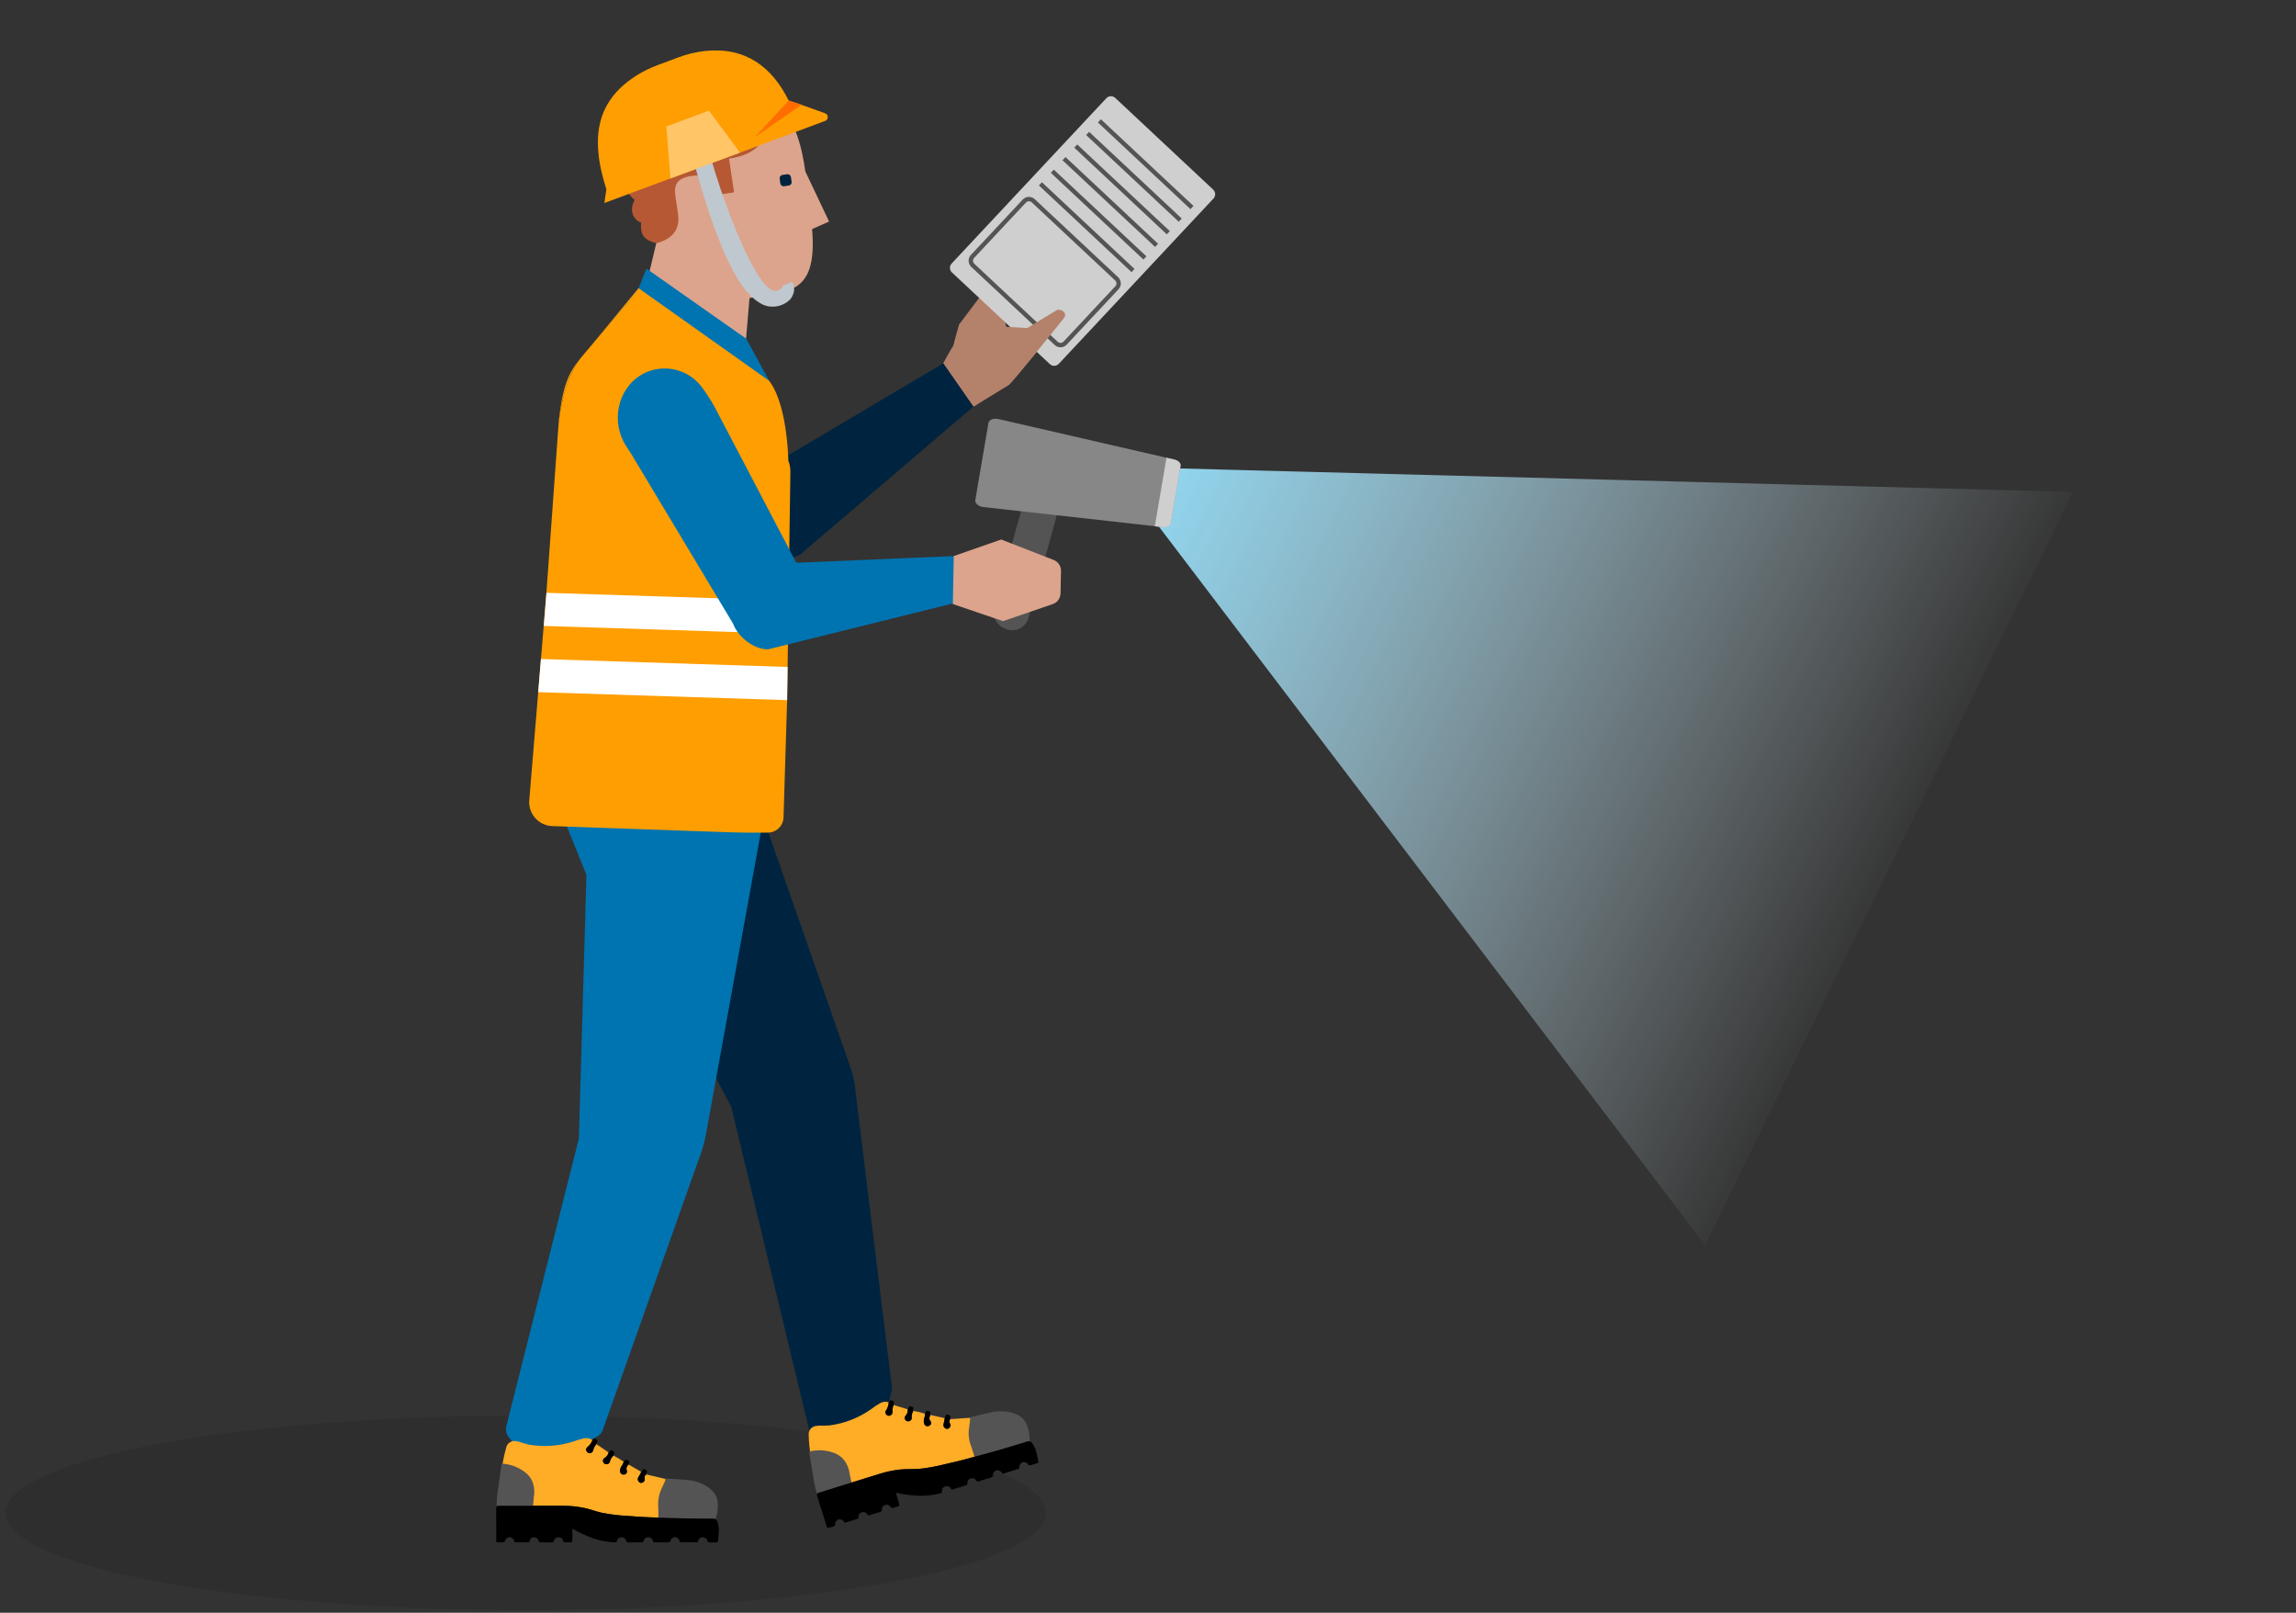 <svg width="262" height="184" viewBox="0 0 262 184" fill="none" xmlns="http://www.w3.org/2000/svg">
<rect x="0" y="0" width="262" height="184" fill="#333333" stroke="none"/>
<g style="mix-blend-mode:multiply" opacity="0.1">
<path d="M0.633 172.6C0.633 166.469 27.212 161.5 59.995 161.5C92.777 161.5 119.356 166.469 119.356 172.6C119.356 178.731 92.777 183.7 59.995 183.7C27.212 183.7 0.633 178.731 0.633 172.6Z" fill="black"/>
</g>
<path d="M131.264 53.358C131.219 53.35 131.175 53.346 131.131 53.343L129.21 53.55C128.53 53.718 128.52 54.287 128.501 54.26L128.448 54.749C128.448 54.749 128.531 55.244 128.625 55.323L194.576 142.066L236.55 56.124L131.264 53.358Z" fill="url(#paint0_linear_471_4350)"/>
<path d="M120.644 35.348C121.289 35.263 121.793 35.809 121.404 36.297C120.241 37.757 115.412 43.762 115.068 43.948C114.51 44.262 111.09 46.382 111.09 46.382L107.652 41.443C107.652 41.443 108.632 39.639 108.811 39.435C108.902 38.94 109.475 36.984 109.48 36.971C109.697 36.718 112.558 32.874 112.639 32.762L117.13 28.044C117.267 27.796 117.481 27.599 117.739 27.484C117.998 27.368 118.286 27.339 118.562 27.401L118.684 27.87C119.417 28.1 117.872 29.699 117.728 30.158L115.397 34.504C115.059 34.938 113.335 38.957 117.22 37.433L120.644 35.348Z" fill="#B4816B"/>
<path d="M94.61 25.276L92.669 26.136C92.71 26.651 92.735 27.126 92.741 27.57C92.748 27.913 92.744 28.234 92.727 28.537C92.483 33.382 89.651 33.392 85.528 34.004L85.134 38.64L72.856 36.251L75.022 27.185L74.854 22.347L77.828 17.173L85.434 12.099C85.434 12.099 85.514 10.592 88.191 11.851C90.868 13.111 91.577 17.396 91.897 19.558L94.61 25.276Z" fill="#DCA48C"/>
<path d="M107.658 41.441L111.095 46.38L91.336 63.252C90.442 63.706 89.427 63.867 88.436 63.712L71.039 59.898L72.817 49.62L88.61 52.726L107.658 41.441Z" fill="#00243F"/>
<path d="M89.665 50.616L89.618 69.994L87.119 93.331L62.879 92.399L64.111 47.123C64.157 44.861 64.989 42.685 66.462 40.968L72.871 32.873L73.77 30.652L85.15 38.641L87.877 43.634C89.056 45.772 89.671 48.174 89.665 50.616Z" fill="#0074B0"/>
<path d="M77.382 11.192C75.05 10.93 73.88 12.098 73.674 13.129C71.993 13.548 71.535 14.785 71.894 16.016C71.059 17.076 70.73 18.001 71.828 19.465C70.839 21.082 71.647 22.188 72.42 22.818C71.7 24.108 72.385 25.174 73.171 25.395C72.993 26.895 73.658 27.438 74.906 27.754C77.511 27.053 77.511 25.347 77.359 24.326C77.346 24.239 77.085 22.48 77.072 22.388C76.882 21.049 77.24 20.36 78.842 20.081C80.924 19.72 81.159 21.164 81.361 22.307L83.764 21.948L83.19 18.104C88.593 17.297 86.581 13.708 89.09 13.333C89.519 13.269 89.852 13.235 89.852 13.235C89.895 11.869 89.096 9.651 86.396 10.344C85.633 9.934 84.492 8.819 82.023 10.283C80.414 10.071 78.639 9.926 77.382 11.192Z" fill="#B55833"/>
<path d="M90.015 21.167L89.476 21.247C89.427 21.255 89.376 21.252 89.328 21.24C89.28 21.228 89.234 21.207 89.195 21.177C89.155 21.148 89.121 21.11 89.095 21.068C89.07 21.025 89.053 20.978 89.046 20.929L88.965 20.39C88.95 20.291 88.975 20.189 89.035 20.109C89.095 20.028 89.184 19.974 89.284 19.96L89.823 19.879C89.922 19.864 90.023 19.89 90.104 19.949C90.184 20.009 90.238 20.098 90.253 20.198L90.333 20.736C90.341 20.785 90.338 20.836 90.326 20.884C90.314 20.932 90.293 20.978 90.263 21.018C90.234 21.058 90.196 21.091 90.154 21.117C90.111 21.142 90.064 21.16 90.015 21.167" fill="#00243F"/>
<path d="M65.465 92.496L83.437 126.261L92.362 163.252L99.065 161.943C100.157 161.73 100.536 160.673 101.416 159.992L101.7 158.89C101.784 158.745 101.818 158.576 101.796 158.41L97.607 124.382C97.547 123.544 97.377 122.717 97.099 121.923L87.102 93.329L65.465 92.496Z" fill="#00243F"/>
<path d="M63.944 92.438L66.92 99.824L66.058 129.89L57.785 162.681C57.725 162.917 57.723 163.163 57.778 163.4C57.833 163.637 57.944 163.857 58.102 164.042L59.305 165.454C59.696 165.468 64.974 165.616 65.33 165.454L68.179 163.867C68.458 163.712 68.671 163.46 68.778 163.158L79.649 132.509C80.061 131.509 80.365 130.468 80.559 129.403L87.112 93.33L63.944 92.438Z" fill="#0074B0"/>
<path d="M67.185 39.764L66.086 41.093C66.216 40.909 66.349 40.733 66.49 40.571L67.185 39.764Z" fill="#FF9E00"/>
<path d="M90.192 53.831L89.983 68.52L89.929 72.307L89.875 76.093L89.821 79.88L89.41 93.251C89.397 93.714 89.205 94.154 88.875 94.479C88.544 94.804 88.101 94.989 87.638 94.994C86.477 95.012 84.824 95.012 82.961 94.947L63.019 94.249C62.65 94.236 62.288 94.148 61.954 93.991C61.62 93.834 61.321 93.61 61.076 93.335C60.831 93.059 60.644 92.736 60.527 92.386C60.41 92.036 60.366 91.665 60.396 91.298L61.416 78.972L61.729 75.189L62.042 71.413L62.352 67.634L63.714 48.737C63.894 46.323 64.647 43.127 66.078 41.095L67.177 39.765L71.637 34.57C72.12 34.066 72.529 33.497 72.855 32.88L72.858 32.873C72.858 32.873 87.443 43.213 87.731 43.419C87.731 43.419 89.655 45.339 89.954 52.318L89.951 52.534C90.117 52.946 90.199 53.387 90.192 53.831Z" fill="#FF9E00"/>
<path d="M66.075 41.094C64.644 43.126 63.891 46.322 63.711 48.736L63.765 47.975C64.107 45.1 64.514 43.061 65.941 41.256L66.075 41.094Z" fill="#FF9E00"/>
<path d="M72.866 32.879C72.54 33.496 72.13 34.065 71.648 34.569L67.188 39.764L72.866 32.879Z" fill="#FF9E00"/>
<path d="M89.991 68.519L62.361 67.633L62.051 71.412L89.937 72.306L89.991 68.519Z" fill="white"/>
<path d="M89.873 76.092L61.727 75.188L61.414 78.971L89.819 79.879L89.873 76.092Z" fill="white"/>
<path d="M90.857 64.187L81.524 46.389C81.103 45.639 80.637 44.915 80.128 44.221C79.4 43.22 78.344 42.506 77.145 42.202C75.945 41.898 74.677 42.022 73.56 42.555C73.465 42.601 73.376 42.648 73.294 42.695C70.424 44.336 69.666 48.156 71.468 50.927L72.062 51.839L83.639 71.128C84.3 72.895 86.295 74.15 87.627 74.07L90.114 67.357L90.997 64.201" fill="#0074B0"/>
<path d="M91.014 64.202L110.19 63.383L112.591 67.893L87.635 74.086L87.373 73.723C84.89 70.301 87.016 65.576 91.014 64.202V64.202Z" fill="#0074B0"/>
<path d="M114.892 71.794C113.821 71.48 113.163 70.432 113.431 69.464L117.448 54.939C117.529 54.7 117.656 54.48 117.823 54.291C117.989 54.102 118.191 53.948 118.418 53.837C118.644 53.727 118.89 53.663 119.142 53.648C119.393 53.633 119.645 53.668 119.883 53.752C120.954 54.066 121.612 55.114 121.344 56.082L117.327 70.607C117.246 70.846 117.118 71.066 116.952 71.255C116.786 71.444 116.583 71.598 116.357 71.709C116.131 71.819 115.885 71.883 115.633 71.898C115.382 71.913 115.13 71.878 114.892 71.794Z" fill="#545454"/>
<path d="M132.641 60.128L112.209 57.85C111.654 57.788 111.232 57.414 111.295 57.04L112.79 48.267C112.853 47.894 113.375 47.68 113.92 47.806L133.954 52.419C134.437 52.53 134.764 52.87 134.708 53.202L133.611 59.639C133.555 59.971 133.133 60.183 132.641 60.128Z" fill="#878787"/>
<path d="M132.731 60.146L131.777 60.049L133.11 52.225L134.032 52.437C134.471 52.538 134.77 52.848 134.718 53.15L133.603 59.699C133.552 59.998 133.175 60.191 132.731 60.146Z" fill="#CFCFCF"/>
<path d="M108.838 63.44L114.249 61.553L120.227 63.882C120.48 63.98 120.697 64.153 120.848 64.378C120.999 64.604 121.077 64.87 121.072 65.141L121.02 67.696C121.015 67.967 120.926 68.231 120.766 68.45C120.606 68.67 120.383 68.835 120.126 68.923L114.455 70.866L108.73 68.915L108.838 63.44Z" fill="#DCA48C"/>
<path d="M117.505 164.302C117.505 164.302 117.523 162.383 116.493 161.65C115.462 160.918 114.04 160.95 113.309 161.089C112.578 161.228 110.626 161.716 110.626 161.716C110.488 162.63 110.457 163.556 110.532 164.477C110.634 165.089 110.791 165.691 111.002 166.274L111.123 167.04L117.378 164.882L117.505 164.302Z" fill="#545454"/>
<path d="M110.625 161.761C109.896 161.811 109.166 161.861 108.437 161.912C108.377 161.973 108.34 162.052 108.331 162.137C108.322 162.222 108.343 162.308 108.389 162.38C108.445 162.461 108.469 162.562 108.456 162.66C108.442 162.759 108.392 162.849 108.315 162.912C108.26 162.973 108.185 163.012 108.103 163.02C108.021 163.029 107.939 163.007 107.873 162.959C107.787 162.91 107.72 162.833 107.684 162.74C107.648 162.648 107.644 162.546 107.674 162.452C107.736 162.238 107.781 162.019 107.807 161.798C107.26 161.676 106.713 161.554 106.166 161.432C106.071 161.672 105.975 161.891 106.19 162.144C106.222 162.187 106.243 162.238 106.252 162.292C106.261 162.346 106.256 162.401 106.239 162.453C106.222 162.505 106.193 162.552 106.154 162.59C106.115 162.628 106.068 162.657 106.016 162.673C105.966 162.698 105.911 162.713 105.855 162.715C105.799 162.717 105.744 162.707 105.692 162.685C105.64 162.664 105.594 162.632 105.555 162.591C105.517 162.55 105.488 162.501 105.471 162.448C105.409 162.261 105.402 162.06 105.451 161.87C105.526 161.688 105.56 161.491 105.549 161.294C105.114 161.154 104.67 161.044 104.22 160.966C104.086 161.198 104.022 161.465 104.038 161.732C104.051 161.822 104.03 161.914 103.979 161.989C103.927 162.064 103.85 162.117 103.761 162.137C103.677 162.171 103.583 162.174 103.497 162.143C103.411 162.113 103.339 162.052 103.295 161.972C103.246 161.9 103.226 161.812 103.238 161.726C103.249 161.639 103.292 161.56 103.359 161.504C103.445 161.407 103.509 161.294 103.549 161.172C103.588 161.049 103.602 160.92 103.589 160.792L101.973 160.297C101.866 160.553 101.82 160.83 101.838 161.107C101.843 161.192 101.82 161.277 101.773 161.348C101.726 161.419 101.657 161.474 101.577 161.503C101.497 161.532 101.409 161.535 101.327 161.51C101.246 161.486 101.174 161.436 101.123 161.367C101.066 161.307 101.034 161.228 101.032 161.146C101.03 161.063 101.058 160.982 101.11 160.919C101.293 160.642 101.4 160.323 101.422 159.993C101.255 159.935 101.078 159.916 100.902 159.935C100.727 159.954 100.558 160.011 100.408 160.103C100.057 160.305 99.72 160.53 99.4 160.778C97.996 161.767 96.374 162.401 94.671 162.627C94.268 162.657 93.863 162.664 93.459 162.648C93.36 162.651 93.262 162.664 93.165 162.685C93.035 162.693 92.909 162.727 92.793 162.785C92.678 162.844 92.576 162.925 92.493 163.025C92.41 163.125 92.348 163.24 92.312 163.365C92.275 163.489 92.265 163.62 92.281 163.748C92.303 164.538 92.38 165.325 92.511 166.104C92.665 167.243 92.881 168.373 93.158 169.488C93.222 169.769 93.322 170.04 93.457 170.294C95.786 169.572 98.115 168.851 100.444 168.131C101.216 167.889 102.012 167.729 102.817 167.651C103.517 167.586 104.219 167.644 104.918 167.582C105.82 167.485 106.714 167.327 107.594 167.108C108.803 166.833 110.009 166.549 111.2 166.201C111.082 165.824 110.983 165.441 110.844 165.072C110.566 164.398 110.474 163.661 110.578 162.939C110.627 162.639 110.652 162.335 110.693 162.033C110.708 161.985 110.709 161.935 110.697 161.887C110.685 161.84 110.66 161.796 110.625 161.761Z" fill="#FFAC26"/>
<path d="M101.417 159.994C101.396 160.324 101.289 160.644 101.106 160.92C101.053 160.984 101.025 161.064 101.027 161.147C101.03 161.229 101.062 161.308 101.118 161.368C101.169 161.437 101.241 161.487 101.323 161.512C101.405 161.536 101.493 161.533 101.573 161.504C101.653 161.475 101.722 161.421 101.769 161.349C101.816 161.278 101.839 161.193 101.834 161.108C101.816 160.831 101.862 160.554 101.969 160.298C101.962 160.254 101.962 160.209 101.971 160.166C102.077 159.915 101.966 159.839 101.728 159.776C101.494 159.714 101.478 159.863 101.417 159.994Z" fill="black"/>
<path d="M105.54 161.294C105.551 161.49 105.517 161.687 105.442 161.869C105.394 162.06 105.401 162.261 105.462 162.448C105.48 162.501 105.508 162.549 105.547 162.59C105.585 162.631 105.631 162.664 105.683 162.685C105.735 162.706 105.79 162.716 105.846 162.714C105.902 162.712 105.957 162.698 106.007 162.673C106.059 162.657 106.107 162.628 106.145 162.59C106.184 162.552 106.213 162.505 106.23 162.453C106.247 162.401 106.252 162.346 106.243 162.292C106.235 162.238 106.213 162.187 106.181 162.143C105.966 161.891 106.062 161.672 106.157 161.432C106.164 161.255 106.28 161.046 105.953 161.003C105.756 160.977 105.612 160.938 105.621 161.204C105.623 161.265 105.577 161.273 105.54 161.294Z" fill="black"/>
<path d="M103.585 160.792C103.598 160.92 103.585 161.05 103.545 161.172C103.505 161.295 103.441 161.408 103.355 161.504C103.289 161.561 103.245 161.64 103.234 161.726C103.222 161.813 103.243 161.901 103.291 161.973C103.335 162.053 103.407 162.113 103.493 162.144C103.579 162.174 103.673 162.172 103.757 162.138C103.846 162.117 103.923 162.065 103.975 161.989C104.026 161.914 104.047 161.823 104.034 161.733C104.019 161.465 104.082 161.199 104.216 160.967C104.164 160.91 104.194 160.84 104.213 160.792C104.295 160.571 104.169 160.534 103.994 160.482C103.784 160.42 103.676 160.456 103.656 160.686C103.653 160.723 103.61 160.757 103.585 160.792Z" fill="black"/>
<path d="M107.81 161.798C107.783 162.02 107.739 162.238 107.677 162.452C107.647 162.547 107.65 162.649 107.686 162.741C107.722 162.833 107.789 162.911 107.875 162.959C107.942 163.008 108.024 163.029 108.105 163.021C108.187 163.012 108.263 162.974 108.317 162.913C108.394 162.849 108.444 162.759 108.458 162.661C108.472 162.562 108.448 162.462 108.391 162.38C108.345 162.308 108.325 162.223 108.333 162.138C108.342 162.053 108.38 161.973 108.439 161.912C108.418 161.889 108.405 161.86 108.402 161.829C108.398 161.798 108.404 161.767 108.419 161.739C108.502 161.55 108.418 161.505 108.242 161.436C107.832 161.274 107.93 161.653 107.81 161.798Z" fill="black"/>
<path d="M117.683 164.556L117.609 164.5L117.683 164.556Z" fill="#FF9E00"/>
<path d="M116.418 167.054L116.475 166.988C116.459 166.99 116.444 166.998 116.434 167.01C116.423 167.022 116.417 167.038 116.418 167.054Z" fill="#FF9E00"/>
<path d="M113.341 168.07L113.386 167.998C113.371 168.002 113.358 168.011 113.349 168.025C113.341 168.038 113.338 168.054 113.341 168.07Z" fill="#FF9E00"/>
<path d="M117.242 166.967L117.295 167.026C117.296 167.018 117.295 167.011 117.293 167.004C117.29 166.997 117.286 166.99 117.281 166.985C117.276 166.979 117.27 166.975 117.264 166.972C117.257 166.969 117.25 166.967 117.242 166.967Z" fill="#FF9E00"/>
<path d="M96.967 168.214C96.967 168.214 96.834 166.371 95.204 165.781C94.287 165.424 93.28 165.368 92.328 165.621C92.328 165.621 92.804 168.497 92.885 169.042C92.966 169.586 93.409 171.158 93.409 171.158L97.293 169.691L96.967 168.214Z" fill="#545454"/>
<path d="M111.202 166.2C110.011 166.547 108.805 166.831 107.596 167.107C106.716 167.326 105.822 167.484 104.92 167.581C104.221 167.643 103.519 167.585 102.819 167.65C102.013 167.728 101.218 167.888 100.446 168.129C98.115 168.845 95.787 169.567 93.459 170.293C93.216 170.343 93.165 170.451 93.248 170.704C93.639 171.898 94.004 173.101 94.379 174.301L94.417 174.336C94.677 174.282 94.934 174.21 95.185 174.123C95.358 174.079 95.276 173.939 95.302 173.839C95.293 173.808 95.293 173.775 95.302 173.744C95.311 173.713 95.329 173.685 95.354 173.664L95.409 173.567L95.468 173.502L95.469 173.501C95.523 173.428 95.6 173.374 95.687 173.35C95.775 173.325 95.868 173.33 95.953 173.365C95.956 173.363 95.96 173.361 95.964 173.36C95.968 173.358 95.972 173.358 95.977 173.359C95.981 173.36 95.985 173.361 95.989 173.364C95.992 173.366 95.995 173.369 95.998 173.373C96.016 173.368 96.035 173.37 96.052 173.376C96.07 173.383 96.085 173.395 96.095 173.411L96.141 173.44L96.21 173.496C96.29 173.56 96.351 173.644 96.388 173.739C96.921 173.57 97.465 173.435 97.985 173.225C97.941 173.097 97.947 172.956 98.003 172.832C98.059 172.709 98.161 172.611 98.286 172.559C98.41 172.499 98.552 172.49 98.681 172.535C98.811 172.579 98.918 172.673 98.978 172.796C99.053 172.911 99.121 172.902 99.222 172.87C99.617 172.746 100.011 172.618 100.409 172.505C100.444 172.502 100.477 172.492 100.508 172.475C100.538 172.458 100.564 172.434 100.585 172.406C100.605 172.378 100.62 172.346 100.627 172.312C100.635 172.278 100.635 172.243 100.628 172.209C100.622 172.095 100.657 171.983 100.727 171.892C100.796 171.801 100.895 171.738 101.007 171.713C101.108 171.669 101.221 171.663 101.326 171.694C101.432 171.726 101.522 171.795 101.582 171.887C101.707 172.095 101.842 172.078 102.019 172.004C102.094 171.973 102.174 171.955 102.251 171.931C102.68 171.797 102.68 171.797 102.544 171.357C102.439 171.022 102.335 170.687 102.218 170.309C102.835 170.448 103.46 170.548 104.089 170.606C105.155 170.722 106.234 170.643 107.272 170.374C107.396 170.338 107.506 170.316 107.49 170.133C107.473 170.011 107.503 169.887 107.574 169.786C107.644 169.685 107.751 169.614 107.871 169.588C107.987 169.544 108.114 169.544 108.23 169.588C108.345 169.632 108.44 169.716 108.497 169.826C108.508 169.85 108.523 169.871 108.542 169.889C108.561 169.907 108.583 169.92 108.608 169.929C108.633 169.937 108.659 169.941 108.685 169.938C108.711 169.936 108.736 169.928 108.759 169.916C109.247 169.758 109.737 169.608 110.228 169.458C110.34 169.424 110.409 169.393 110.394 169.241C110.377 169.119 110.405 168.994 110.474 168.892C110.543 168.79 110.648 168.717 110.768 168.688C110.882 168.643 111.01 168.641 111.126 168.683C111.241 168.726 111.337 168.809 111.396 168.918C111.478 169.056 111.555 169.05 111.678 169.01C112.064 168.885 112.448 168.757 112.839 168.652C113.118 168.577 113.378 168.513 113.32 168.135C113.316 168.114 113.342 168.089 113.355 168.065C113.352 168.051 113.355 168.035 113.363 168.023C113.371 168.01 113.383 168.001 113.398 167.997L113.471 167.912C113.522 167.845 113.592 167.795 113.672 167.77C113.752 167.745 113.838 167.745 113.918 167.77C113.95 167.767 113.981 167.77 114.011 167.78C114.042 167.79 114.069 167.807 114.092 167.828L114.161 167.873L114.16 167.872C114.183 167.873 114.205 167.882 114.222 167.898C114.239 167.914 114.25 167.936 114.252 167.959C114.255 167.959 114.257 167.959 114.26 167.96C114.262 167.961 114.264 167.963 114.266 167.965C114.267 167.967 114.269 167.969 114.269 167.971C114.27 167.974 114.27 167.977 114.269 167.979C114.342 168.016 114.351 168.095 114.386 168.156L116.337 167.549C116.32 167.424 116.267 167.296 116.362 167.177L116.429 167.051C116.428 167.036 116.434 167.021 116.444 167.009C116.454 166.997 116.468 166.99 116.483 166.988C116.483 166.982 116.485 166.976 116.489 166.972C116.492 166.967 116.498 166.964 116.504 166.963C116.557 166.899 116.629 166.851 116.71 166.828C116.791 166.805 116.877 166.807 116.957 166.834C116.989 166.832 117.022 166.836 117.053 166.847C117.084 166.858 117.112 166.875 117.135 166.898C117.156 166.897 117.177 166.903 117.195 166.915C117.212 166.928 117.225 166.945 117.231 166.965L117.22 166.982L117.232 166.966C117.24 166.966 117.246 166.968 117.253 166.971C117.259 166.974 117.265 166.978 117.27 166.984C117.275 166.989 117.278 166.995 117.281 167.002C117.283 167.009 117.284 167.016 117.283 167.023C117.374 167.213 117.507 167.225 117.693 167.148C117.886 167.079 118.083 167.02 118.283 166.973L118.491 166.882L118.502 166.82C118.467 166.753 118.454 166.676 118.467 166.601L118.404 166.287C118.351 166.189 118.327 166.078 118.333 165.967L118.142 165.289L118.089 165.19C118.032 165.138 117.998 165.065 117.995 164.988L117.922 164.847L117.748 164.616L117.69 164.553L117.62 164.5L117.512 164.453L117.355 164.429L117.339 164.435L117.324 164.426L117.273 164.441C115.262 165.073 113.238 165.659 111.202 166.2Z" fill="black"/>
<path d="M81.701 173.195C81.701 173.195 82.288 171.364 81.52 170.358C80.751 169.352 79.382 168.961 78.641 168.877C77.901 168.793 75.889 168.682 75.889 168.682C75.486 169.515 75.181 170.391 74.981 171.294C74.896 171.91 74.868 172.532 74.897 173.153L74.785 173.921L81.408 173.712L81.701 173.195Z" fill="#545454"/>
<path d="M75.89 168.724C75.178 168.556 74.466 168.388 73.753 168.219C73.678 168.26 73.618 168.325 73.585 168.404C73.551 168.482 73.545 168.57 73.568 168.653C73.598 168.748 73.591 168.851 73.549 168.941C73.507 169.031 73.432 169.102 73.34 169.14C73.269 169.182 73.186 169.197 73.105 169.181C73.024 169.165 72.952 169.119 72.903 169.054C72.835 168.981 72.794 168.888 72.787 168.789C72.779 168.69 72.807 168.591 72.864 168.51C72.986 168.323 73.094 168.127 73.185 167.924C72.698 167.645 72.21 167.366 71.723 167.087C71.561 167.288 71.404 167.47 71.535 167.775C71.553 167.826 71.558 167.881 71.55 167.936C71.543 167.99 71.522 168.041 71.49 168.085C71.459 168.13 71.417 168.166 71.368 168.191C71.32 168.217 71.266 168.23 71.212 168.23C71.156 168.239 71.1 168.236 71.046 168.222C70.991 168.207 70.941 168.181 70.898 168.145C70.855 168.11 70.82 168.065 70.796 168.014C70.771 167.964 70.758 167.909 70.757 167.853C70.754 167.656 70.806 167.462 70.909 167.294C71.035 167.142 71.126 166.964 71.174 166.772C70.799 166.509 70.407 166.272 70 166.064C69.803 166.247 69.663 166.483 69.599 166.743C69.585 166.833 69.537 166.914 69.466 166.971C69.395 167.028 69.305 167.055 69.214 167.048C69.123 167.056 69.032 167.03 68.959 166.976C68.886 166.921 68.836 166.842 68.817 166.752C68.792 166.669 68.798 166.579 68.835 166.5C68.872 166.421 68.937 166.358 69.017 166.323C69.127 166.257 69.223 166.168 69.297 166.062C69.371 165.957 69.423 165.837 69.448 165.71L68.05 164.758C67.871 164.971 67.745 165.223 67.68 165.493C67.659 165.576 67.613 165.65 67.546 165.704C67.48 165.759 67.398 165.79 67.313 165.794C67.228 165.798 67.143 165.775 67.072 165.727C67.001 165.68 66.947 165.61 66.918 165.53C66.883 165.455 66.875 165.37 66.897 165.291C66.92 165.211 66.97 165.142 67.04 165.097C67.296 164.887 67.494 164.613 67.612 164.303C67.47 164.199 67.306 164.128 67.133 164.094C66.96 164.061 66.781 164.066 66.61 164.109C66.214 164.197 65.825 164.313 65.446 164.456C63.81 164.985 62.07 165.11 60.374 164.822C59.98 164.73 59.591 164.617 59.209 164.482C59.113 164.456 59.015 164.439 58.917 164.43C58.791 164.399 58.66 164.394 58.532 164.416C58.404 164.438 58.282 164.485 58.173 164.556C58.064 164.627 57.971 164.719 57.899 164.827C57.827 164.935 57.778 165.057 57.755 165.185C57.543 165.947 57.383 166.723 57.277 167.507C57.087 168.642 56.959 169.786 56.893 170.936C56.87 171.223 56.886 171.512 56.94 171.795C59.381 171.795 61.822 171.791 64.264 171.797C65.074 171.796 65.882 171.878 66.676 172.042C67.365 172.188 68.019 172.452 68.706 172.6C69.597 172.774 70.499 172.888 71.406 172.94C72.644 173.035 73.882 173.121 75.124 173.141C75.123 172.746 75.141 172.35 75.118 171.956C75.052 171.229 75.183 170.497 75.496 169.837C75.632 169.564 75.747 169.281 75.875 169.004C75.903 168.963 75.919 168.916 75.922 168.866C75.924 168.817 75.913 168.768 75.89 168.724Z" fill="#FFAC26"/>
<path d="M67.61 164.305C67.492 164.614 67.294 164.888 67.038 165.098C66.968 165.143 66.918 165.212 66.895 165.292C66.873 165.371 66.881 165.456 66.916 165.531C66.945 165.612 66.999 165.681 67.07 165.728C67.141 165.776 67.226 165.8 67.311 165.795C67.397 165.791 67.478 165.76 67.544 165.705C67.611 165.651 67.657 165.577 67.678 165.494C67.743 165.224 67.87 164.972 68.048 164.759C68.054 164.715 68.067 164.673 68.088 164.634C68.264 164.425 68.181 164.32 67.972 164.189C67.766 164.06 67.707 164.198 67.61 164.305Z" fill="black"/>
<path d="M71.167 166.771C71.119 166.963 71.029 167.141 70.903 167.293C70.8 167.461 70.747 167.655 70.75 167.852C70.751 167.908 70.764 167.963 70.789 168.014C70.813 168.064 70.848 168.109 70.891 168.145C70.934 168.181 70.985 168.207 71.039 168.221C71.093 168.236 71.15 168.239 71.205 168.229C71.259 168.229 71.313 168.216 71.362 168.191C71.41 168.166 71.452 168.129 71.484 168.085C71.515 168.04 71.536 167.989 71.543 167.935C71.551 167.881 71.546 167.826 71.528 167.774C71.398 167.469 71.554 167.288 71.717 167.087C71.776 166.919 71.949 166.754 71.648 166.616C71.468 166.533 71.341 166.453 71.272 166.71C71.255 166.768 71.209 166.763 71.167 166.771Z" fill="black"/>
<path d="M69.447 165.71C69.421 165.836 69.37 165.956 69.296 166.062C69.222 166.167 69.126 166.256 69.016 166.323C68.936 166.357 68.871 166.42 68.834 166.499C68.797 166.578 68.791 166.668 68.816 166.752C68.834 166.841 68.885 166.921 68.958 166.975C69.031 167.03 69.122 167.056 69.213 167.048C69.303 167.055 69.393 167.027 69.465 166.97C69.536 166.914 69.583 166.833 69.597 166.743C69.662 166.482 69.801 166.246 69.999 166.064C69.966 165.994 70.016 165.936 70.047 165.895C70.192 165.708 70.082 165.635 69.93 165.534C69.747 165.413 69.633 165.415 69.546 165.629C69.532 165.664 69.481 165.683 69.447 165.71Z" fill="black"/>
<path d="M73.172 167.923C73.082 168.126 72.974 168.323 72.851 168.509C72.794 168.59 72.767 168.689 72.775 168.788C72.782 168.887 72.823 168.98 72.891 169.053C72.94 169.118 73.012 169.164 73.093 169.18C73.173 169.196 73.257 169.181 73.328 169.139C73.42 169.101 73.495 169.03 73.537 168.94C73.579 168.85 73.586 168.747 73.556 168.652C73.533 168.569 73.539 168.481 73.573 168.403C73.606 168.324 73.666 168.259 73.741 168.218C73.728 168.19 73.724 168.158 73.73 168.128C73.735 168.097 73.751 168.069 73.773 168.047C73.908 167.891 73.841 167.823 73.694 167.704C73.35 167.428 73.331 167.82 73.172 167.923Z" fill="black"/>
<path d="M81.812 173.494L81.758 173.418L81.812 173.494Z" fill="#FF9E00"/>
<path d="M79.859 175.506L79.933 175.46C79.917 175.457 79.901 175.46 79.887 175.469C79.874 175.477 79.864 175.491 79.859 175.506Z" fill="#FF9E00"/>
<path d="M76.629 175.565L76.693 175.51C76.677 175.509 76.662 175.514 76.65 175.525C76.638 175.535 76.63 175.549 76.629 175.565Z" fill="#FF9E00"/>
<path d="M80.648 175.662L80.682 175.734C80.684 175.727 80.686 175.72 80.686 175.713C80.685 175.705 80.684 175.698 80.681 175.691C80.677 175.684 80.673 175.678 80.668 175.673C80.662 175.668 80.656 175.665 80.648 175.662Z" fill="#FF9E00"/>
<path d="M60.908 170.847C60.908 170.847 61.328 169.044 59.944 167.996C59.172 167.383 58.226 167.03 57.241 166.99C57.241 166.99 56.842 169.882 56.759 170.427C56.675 170.972 56.633 172.607 56.633 172.607L60.782 172.356L60.908 170.847Z" fill="#545454"/>
<path d="M75.121 173.141C73.88 173.121 72.642 173.035 71.404 172.94C70.497 172.888 69.595 172.774 68.704 172.6C68.017 172.452 67.362 172.188 66.674 172.042C65.88 171.878 65.072 171.796 64.262 171.797C61.82 171.791 59.379 171.795 56.938 171.795C56.691 171.77 56.609 171.859 56.613 172.125C56.633 173.384 56.626 174.642 56.629 175.901L56.655 175.946C56.92 175.971 57.186 175.979 57.452 175.969C57.631 175.979 57.595 175.821 57.649 175.733C57.649 175.7 57.659 175.669 57.677 175.642C57.695 175.615 57.72 175.594 57.75 175.581L57.832 175.505L57.908 175.46L57.908 175.459C57.982 175.405 58.071 175.377 58.162 175.379C58.253 175.382 58.341 175.415 58.411 175.473C58.415 175.471 58.42 175.47 58.424 175.471C58.428 175.471 58.432 175.472 58.436 175.474C58.44 175.476 58.444 175.479 58.446 175.482C58.449 175.485 58.451 175.489 58.452 175.493C58.471 175.494 58.489 175.501 58.504 175.513C58.518 175.525 58.529 175.541 58.534 175.559L58.569 175.601L58.619 175.674C58.676 175.759 58.71 175.857 58.718 175.959C59.277 175.956 59.838 175.988 60.397 175.942C60.436 175.606 60.603 175.418 60.883 175.394C61.018 175.373 61.157 175.407 61.267 175.487C61.378 175.568 61.453 175.69 61.474 175.825C61.511 175.958 61.579 175.969 61.685 175.969C62.1 175.967 62.515 175.961 62.929 175.972C62.963 175.979 62.998 175.979 63.032 175.972C63.066 175.964 63.098 175.95 63.126 175.929C63.154 175.909 63.178 175.882 63.195 175.852C63.212 175.822 63.222 175.788 63.226 175.754C63.255 175.643 63.321 175.546 63.415 175.479C63.508 175.413 63.622 175.382 63.736 175.391C63.845 175.379 63.955 175.407 64.047 175.468C64.138 175.53 64.204 175.622 64.234 175.728C64.292 175.965 64.426 175.987 64.618 175.97C64.698 175.962 64.78 175.968 64.861 175.968C65.311 175.968 65.311 175.968 65.311 175.507C65.311 175.155 65.311 174.804 65.311 174.407C65.859 174.724 66.427 175.004 67.012 175.247C67.997 175.674 69.052 175.918 70.125 175.968C70.254 175.971 70.366 175.983 70.405 175.803C70.425 175.681 70.49 175.571 70.588 175.495C70.686 175.419 70.808 175.383 70.931 175.394C71.055 175.386 71.177 175.424 71.274 175.5C71.371 175.577 71.437 175.686 71.46 175.807C71.495 175.944 71.557 175.972 71.683 175.971C72.196 175.965 72.71 175.967 73.224 175.969C73.341 175.97 73.417 175.96 73.447 175.811C73.466 175.689 73.531 175.578 73.627 175.501C73.723 175.423 73.845 175.385 73.969 175.393C74.092 175.383 74.214 175.419 74.312 175.494C74.41 175.569 74.478 175.677 74.501 175.799C74.539 175.955 74.614 175.972 74.744 175.97C75.149 175.966 75.555 175.957 75.96 175.972C76.249 175.984 76.517 175.999 76.573 175.621C76.576 175.6 76.609 175.583 76.628 175.564C76.629 175.549 76.636 175.535 76.648 175.526C76.659 175.516 76.674 175.511 76.689 175.511L76.784 175.452C76.853 175.403 76.934 175.376 77.019 175.376C77.103 175.375 77.185 175.401 77.254 175.449C77.285 175.455 77.314 175.467 77.34 175.486C77.366 175.504 77.387 175.528 77.403 175.556L77.456 175.62L77.455 175.618C77.477 175.626 77.495 175.641 77.507 175.662C77.518 175.682 77.522 175.706 77.517 175.729C77.52 175.729 77.522 175.73 77.524 175.732C77.526 175.734 77.528 175.736 77.529 175.738C77.53 175.74 77.53 175.743 77.53 175.746C77.53 175.748 77.529 175.751 77.528 175.753C77.586 175.81 77.571 175.887 77.587 175.957L79.633 175.955C79.654 175.83 79.641 175.691 79.767 175.607L79.868 175.506C79.873 175.491 79.882 175.478 79.895 175.47C79.908 175.462 79.924 175.459 79.939 175.462C79.941 175.456 79.944 175.451 79.949 175.448C79.954 175.444 79.96 175.443 79.966 175.444C80.037 175.398 80.119 175.374 80.204 175.376C80.288 175.378 80.37 175.405 80.438 175.455C80.47 175.462 80.5 175.476 80.526 175.495C80.552 175.515 80.574 175.54 80.589 175.569C80.61 175.574 80.628 175.586 80.641 175.603C80.654 175.62 80.661 175.64 80.662 175.662L80.646 175.674L80.662 175.663C80.669 175.665 80.675 175.669 80.68 175.674C80.686 175.678 80.69 175.684 80.693 175.691C80.696 175.697 80.698 175.704 80.698 175.711C80.698 175.718 80.697 175.725 80.694 175.732C80.725 175.941 80.848 175.991 81.049 175.973C81.254 175.965 81.46 175.967 81.665 175.981L81.891 175.955L81.92 175.899C81.906 175.825 81.917 175.747 81.952 175.68L81.984 175.36C81.963 175.251 81.972 175.138 82.011 175.033L82.029 174.328L82.008 174.218C81.969 174.151 81.959 174.072 81.978 173.997L81.95 173.841L81.852 173.567L81.816 173.491L81.764 173.418L81.675 173.342L81.532 173.273L81.514 173.274L81.503 173.26L81.45 173.26C79.339 173.268 77.23 173.228 75.121 173.141Z" fill="black"/>
<path d="M126.246 11.207L108.594 30.066C108.322 30.356 108.337 30.812 108.628 31.084L119.802 41.543C120.092 41.815 120.548 41.8 120.82 41.51L138.472 22.651C138.744 22.361 138.729 21.905 138.438 21.633L127.264 11.174C126.974 10.902 126.518 10.917 126.246 11.207Z" fill="#CFCFCF"/>
<path d="M116.888 22.94L110.977 29.255C110.705 29.546 110.72 30.002 111.01 30.274L120.525 39.179C120.815 39.451 121.271 39.436 121.543 39.145L127.454 32.83C127.726 32.539 127.711 32.083 127.421 31.811L117.907 22.906C117.616 22.634 117.16 22.649 116.888 22.94Z" stroke="#545454" stroke-width="0.5" stroke-miterlimit="10"/>
<path d="M118.723 20.975L129.289 30.865" stroke="#545454" stroke-width="0.5" stroke-miterlimit="10"/>
<path d="M120.082 19.537L130.648 29.427" stroke="#545454" stroke-width="0.5" stroke-miterlimit="10"/>
<path d="M121.414 18.1L131.98 27.99" stroke="#545454" stroke-width="0.5" stroke-miterlimit="10"/>
<path d="M122.754 16.664L133.32 26.554" stroke="#545454" stroke-width="0.5" stroke-miterlimit="10"/>
<path d="M124.113 15.225L134.68 25.115" stroke="#545454" stroke-width="0.5" stroke-miterlimit="10"/>
<path d="M125.453 13.789L136.019 23.679" stroke="#545454" stroke-width="0.5" stroke-miterlimit="10"/>
<path d="M117.22 37.432L120.644 35.347C121.289 35.262 121.793 35.808 121.404 36.296C120.241 37.756 115.412 43.76 115.068 43.947C114.51 44.26 111.09 46.38 111.09 46.38L107.652 41.442C107.652 41.442 108.632 39.638 108.811 39.434C108.902 38.939 109.475 36.983 109.48 36.969" fill="#B4816B"/>
<path d="M94.159 13.797L68.963 23.162L69.195 21.598C67.171 15.326 68.309 11.308 72.731 8.552C73.47 8.098 74.252 7.718 75.067 7.419L77.306 6.586C78.314 6.198 79.368 5.94 80.441 5.819C85.06 5.332 88.069 7.6 90.015 11.493C90.972 11.769 92.909 12.468 94.158 12.925C94.247 12.958 94.323 13.018 94.377 13.096C94.431 13.174 94.46 13.266 94.46 13.361C94.46 13.456 94.431 13.548 94.377 13.626C94.323 13.704 94.247 13.764 94.159 13.797" fill="#FF9E00"/>
<path d="M90.002 11.471L86.191 15.586L86.2 15.6L91.476 11.948C91.476 11.948 91.042 11.786 90.002 11.471" fill="#FF6D00"/>
<path d="M90.204 34.119C89.927 34.409 89.592 34.637 89.219 34.786C88.847 34.936 88.447 35.004 88.047 34.986C87.912 34.979 87.778 34.966 87.645 34.947C86.891 34.793 86.14 34.264 85.412 33.477C86.216 33.438 87.016 33.336 87.804 33.171C87.9 33.148 87.991 33.123 88.083 33.094C88.178 33.146 88.282 33.178 88.39 33.189C88.497 33.2 88.606 33.189 88.709 33.158C89.151 33.002 89.276 32.848 89.344 32.577C89.344 32.577 90.329 32.206 90.435 32.142C90.653 32.77 90.777 33.322 90.204 34.119Z" fill="#BFC8CF"/>
<path d="M88.079 33.096C87.987 33.125 87.896 33.149 87.801 33.173C87.012 33.337 86.213 33.44 85.408 33.478C82.418 30.27 80.022 21.456 79.134 18.327L81.032 17.712C82.977 24.56 86.197 32.28 88.079 33.096Z" fill="#BFC8CF"/>
<path d="M76.498 20.365L84.439 17.414L80.903 12.617L76.041 14.423L76.498 20.365Z" fill="#FFC566"/>
<defs>
<linearGradient id="paint0_linear_471_4350" x1="130.616" y1="54.99" x2="218.828" y2="97.726" gradientUnits="userSpaceOnUse">
<stop stop-color="#91D8F2"/>
<stop offset="1" stop-color="#E5F6FD" stop-opacity="0"/>
</linearGradient>
</defs>
</svg>
